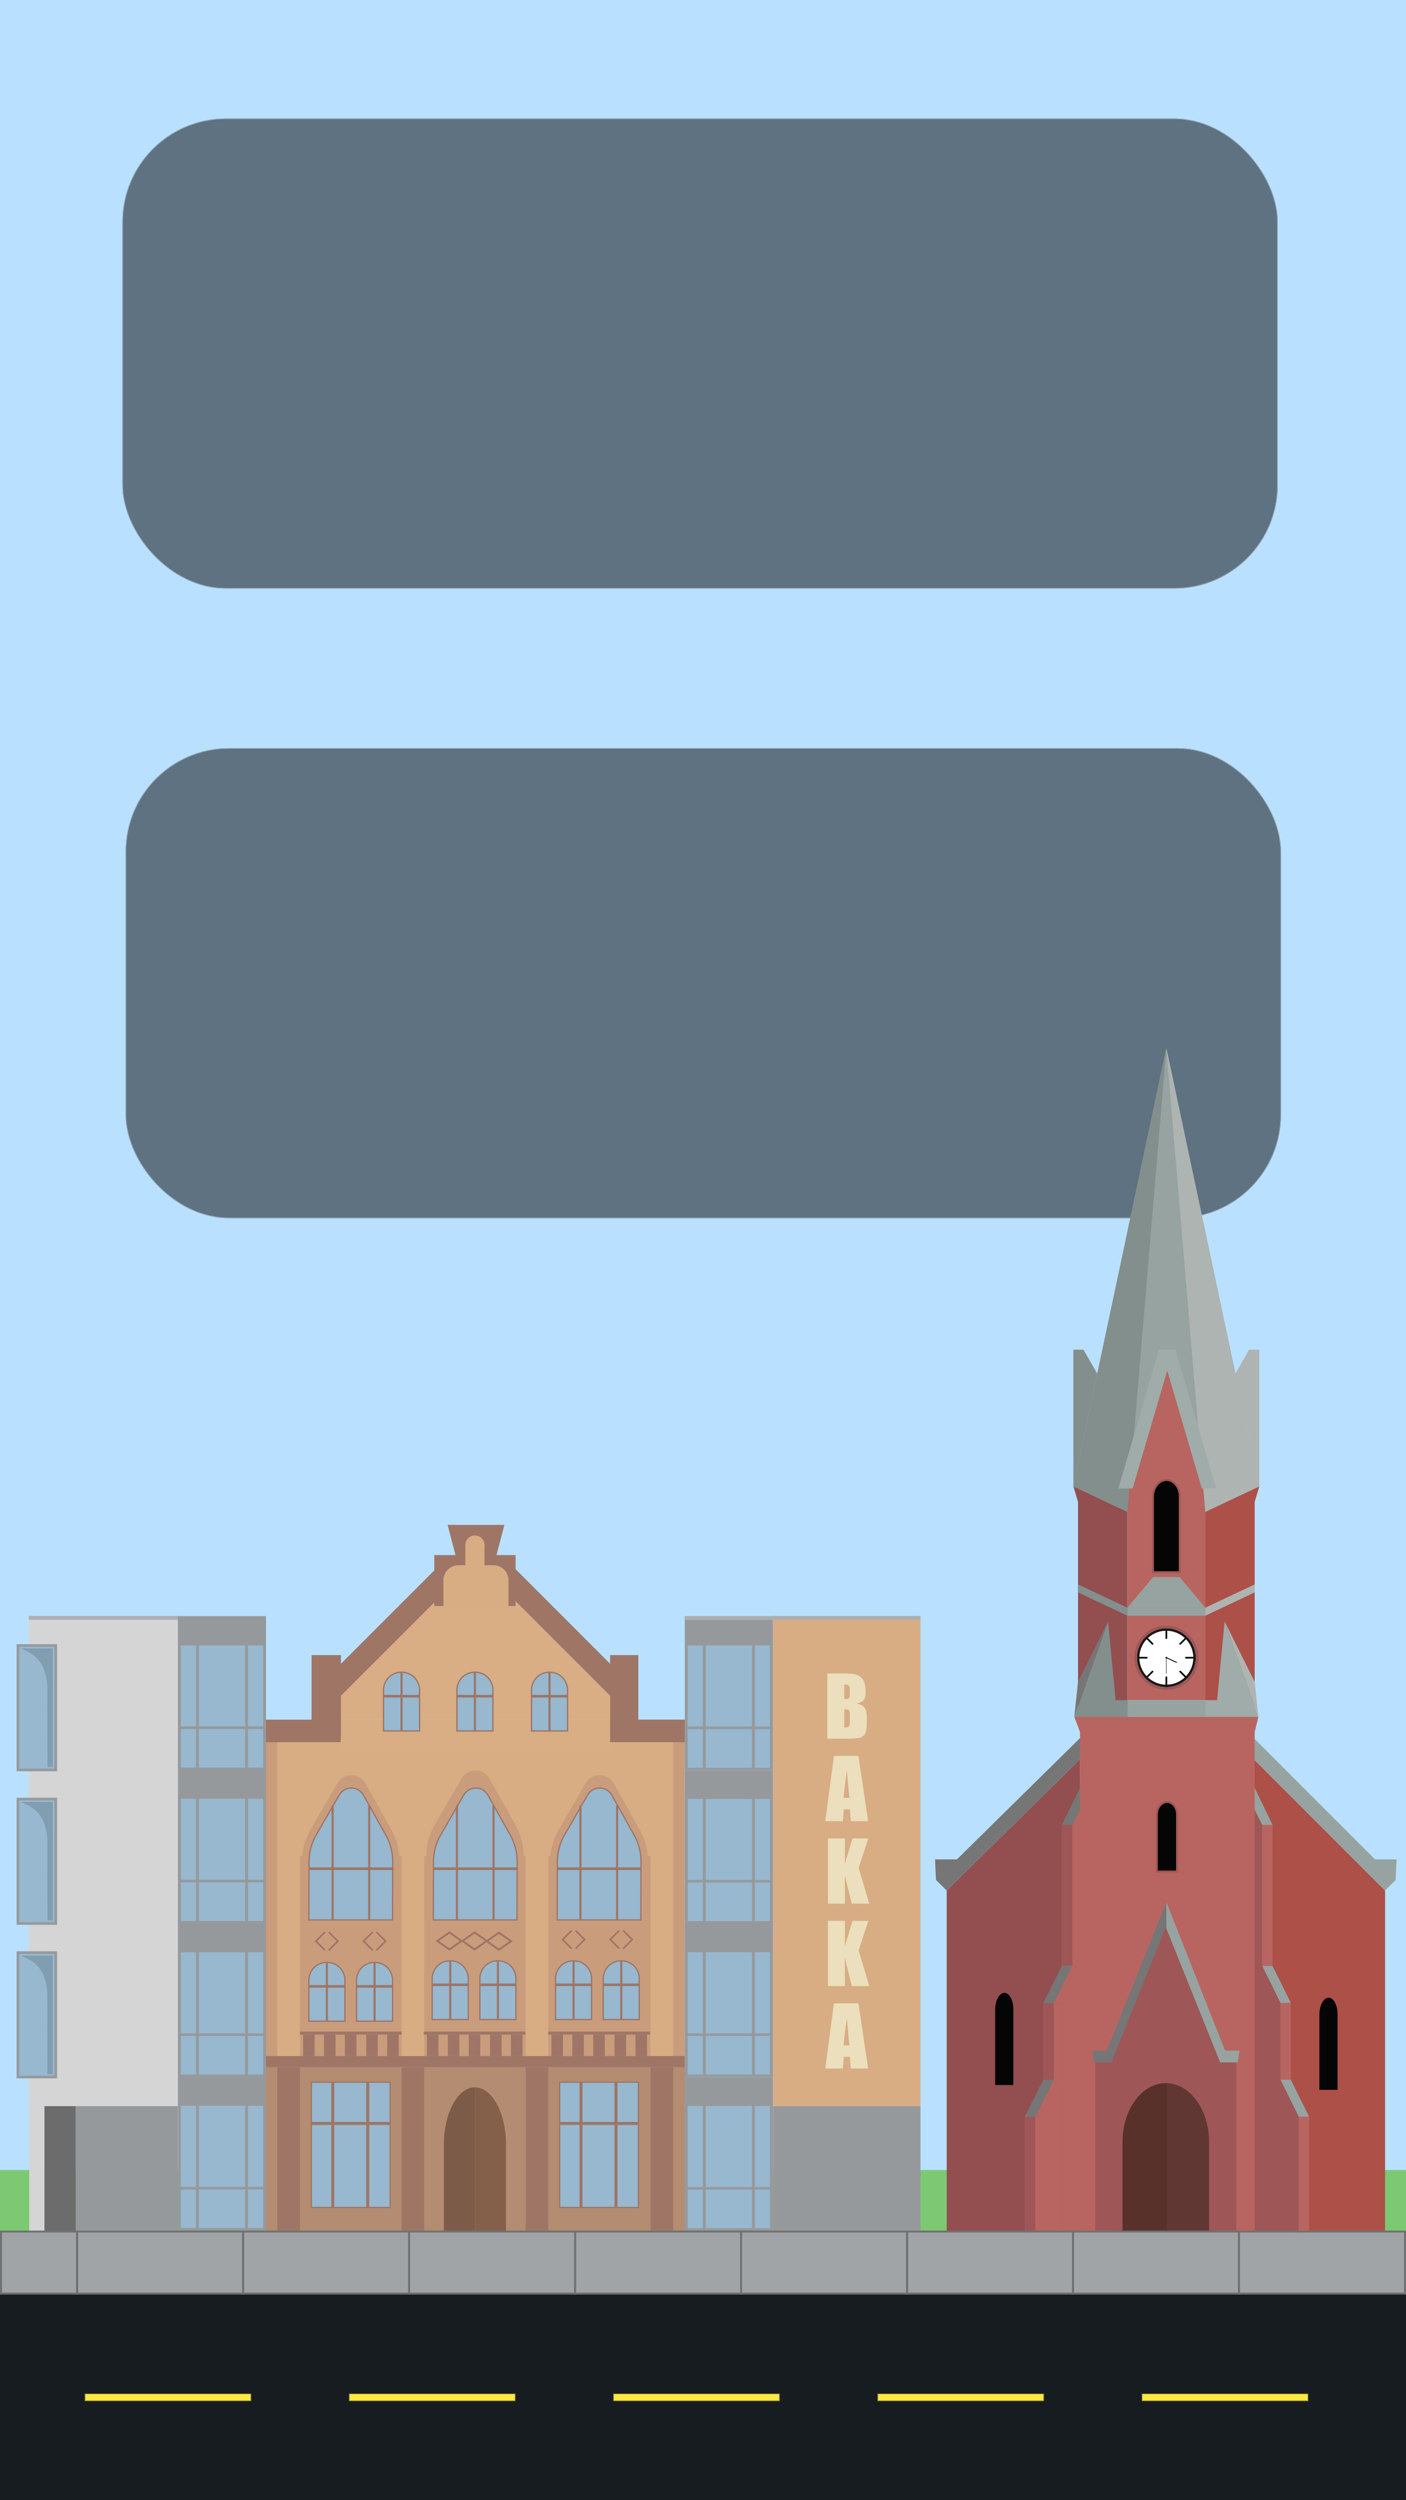<svg xmlns="http://www.w3.org/2000/svg" xmlns:xlink="http://www.w3.org/1999/xlink" width="2160" height="3840" viewBox="0 0 2160 3840">
  <rect x="0" y="0" width="2160" height="3840" fill="#333333" stroke="none"/>
  <defs>
    <clipPath id="clip-path">
      <rect id="Rectangle_214" data-name="Rectangle 214" width="709.046" height="1816.092" fill="none"/>
    </clipPath>
    <clipPath id="clip-path-2">
      <rect id="Rectangle_317" data-name="Rectangle 317" width="1391.216" height="1083.866" fill="none"/>
    </clipPath>
    <clipPath id="clip-path-5">
      <rect id="Rectangle_249" data-name="Rectangle 249" width="48.971" height="181.875" fill="none"/>
    </clipPath>
  </defs>
  <rect id="Rectangle_1" data-name="Rectangle 1" width="2160" height="3431" fill="#b9e1ff"/>
  <g id="Rectangle_6" data-name="Rectangle 6" transform="translate(193 1149)" stroke="#707070" stroke-width="1" opacity="0.495">
    <rect width="1775" height="722" rx="159" stroke="none"/>
    <rect x="0.5" y="0.5" width="1774" height="721" rx="158.5" fill="none"/>
  </g>
  <g id="Rectangle_7" data-name="Rectangle 7" transform="translate(188 182)" stroke="#707070" stroke-width="1" opacity="0.495">
    <rect width="1775" height="722" rx="159" stroke="none"/>
    <rect x="0.5" y="0.5" width="1774" height="721" rx="158.5" fill="none"/>
  </g>
  <path id="Path_15" data-name="Path 15" d="M0,0H2160V98.178H0Z" transform="translate(0 3332.822)" fill="#7dc973"/>
  <path id="Path_1" data-name="Path 1" d="M0,0H2160V316H0Z" transform="translate(0 3524)" fill="#171c21"/>
  <g id="Path_2" data-name="Path 2" transform="translate(0 3425.822)" fill="#a0a4a7">
    <path d="M 118.62 96.678 L 1.5 96.678 L 1.5 1.5 L 118.62 1.5 L 118.62 96.678 Z" stroke="none"/>
    <path d="M 3 3 L 3 95.178 L 117.12 95.178 L 117.12 3 L 3 3 M -7.62939453125e-06 0 L 120.12 0 L 120.12 98.178 L -7.62939453125e-06 98.178 L -7.62939453125e-06 0 Z" stroke="none" fill="#707070"/>
  </g>
  <g id="Path_6" data-name="Path 6" transform="translate(1754.12 3676.188)" fill="#ffe940">
    <path d="M 255.259 11.125 L 0.5 11.125 L 0.5 0.5 L 255.259 0.5 L 255.259 11.125 Z" stroke="none"/>
    <path d="M 1 1 L 1 10.625 L 254.759 10.625 L 254.759 1 L 1 1 M -1.52587890625e-05 0 L 255.759 0 L 255.759 11.625 L -1.52587890625e-05 11.625 L -1.52587890625e-05 0 Z" stroke="none" fill="#9b8f35"/>
  </g>
  <g id="Path_8" data-name="Path 8" transform="translate(1348.12 3676.188)" fill="#ffe940">
    <path d="M 255.259 11.125 L 0.5 11.125 L 0.5 0.5 L 255.259 0.5 L 255.259 11.125 Z" stroke="none"/>
    <path d="M 1 1 L 1 10.625 L 254.759 10.625 L 254.759 1 L 1 1 M -1.52587890625e-05 0 L 255.759 0 L 255.759 11.625 L -1.52587890625e-05 11.625 L -1.52587890625e-05 0 Z" stroke="none" fill="#9b8f35"/>
  </g>
  <g id="Path_10" data-name="Path 10" transform="translate(942.12 3676.188)" fill="#ffe940">
    <path d="M 255.259 11.125 L 0.5 11.125 L 0.5 0.5 L 255.259 0.5 L 255.259 11.125 Z" stroke="none"/>
    <path d="M 1 1 L 1 10.625 L 254.759 10.625 L 254.759 1 L 1 1 M -1.52587890625e-05 0 L 255.759 0 L 255.759 11.625 L -1.52587890625e-05 11.625 L -1.52587890625e-05 0 Z" stroke="none" fill="#9b8f35"/>
  </g>
  <g id="Path_12" data-name="Path 12" transform="translate(536.12 3676.188)" fill="#ffe940">
    <path d="M 255.259 11.125 L 0.5 11.125 L 0.5 0.5 L 255.259 0.5 L 255.259 11.125 Z" stroke="none"/>
    <path d="M 1 1 L 1 10.625 L 254.759 10.625 L 254.759 1 L 1 1 M -1.52587890625e-05 0 L 255.759 0 L 255.759 11.625 L -1.52587890625e-05 11.625 L -1.52587890625e-05 0 Z" stroke="none" fill="#9b8f35"/>
  </g>
  <g id="Path_14" data-name="Path 14" transform="translate(130.12 3676.188)" fill="#ffe940">
    <path d="M 255.259 11.125 L 0.5 11.125 L 0.5 0.5 L 255.259 0.5 L 255.259 11.125 Z" stroke="none"/>
    <path d="M 1 1 L 1 10.625 L 254.759 10.625 L 254.759 1 L 1 1 M -1.52587890625e-05 0 L 255.759 0 L 255.759 11.625 L -1.52587890625e-05 11.625 L -1.52587890625e-05 0 Z" stroke="none" fill="#9b8f35"/>
  </g>
  <g id="Path_16" data-name="Path 16" transform="translate(117 3425.822)" fill="#a0a4a7">
    <path d="M 256.5 96.678 L 1.5 96.678 L 1.5 1.5 L 256.5 1.5 L 256.5 96.678 Z" stroke="none"/>
    <path d="M 3 3 L 3 95.178 L 255 95.178 L 255 3 L 3 3 M 0 7.62939453125e-06 L 258 7.62939453125e-06 L 258 98.178 L 0 98.178 L 0 7.62939453125e-06 Z" stroke="none" fill="#707070"/>
  </g>
  <g id="Path_17" data-name="Path 17" transform="translate(372.12 3425.822)" fill="#a0a4a7">
    <path d="M 256.5 96.678 L 1.5 96.678 L 1.5 1.5 L 256.5 1.5 L 256.5 96.678 Z" stroke="none"/>
    <path d="M 3 3 L 3 95.178 L 255 95.178 L 255 3 L 3 3 M 0 7.62939453125e-06 L 258 7.62939453125e-06 L 258 98.178 L 0 98.178 L 0 7.62939453125e-06 Z" stroke="none" fill="#707070"/>
  </g>
  <g id="Path_18" data-name="Path 18" transform="translate(627 3425.822)" fill="#a0a4a7">
    <path d="M 256.5 96.678 L 1.5 96.678 L 1.5 1.5 L 256.5 1.5 L 256.5 96.678 Z" stroke="none"/>
    <path d="M 3 3 L 3 95.178 L 255 95.178 L 255 3 L 3 3 M 0 7.62939453125e-06 L 258 7.62939453125e-06 L 258 98.178 L 0 98.178 L 0 7.62939453125e-06 Z" stroke="none" fill="#707070"/>
  </g>
  <g id="Path_19" data-name="Path 19" transform="translate(882.12 3425.822)" fill="#a0a4a7">
    <path d="M 256.5 96.678 L 1.5 96.678 L 1.5 1.5 L 256.5 1.5 L 256.5 96.678 Z" stroke="none"/>
    <path d="M 3 3 L 3 95.178 L 255 95.178 L 255 3 L 3 3 M 0 7.62939453125e-06 L 258 7.62939453125e-06 L 258 98.178 L 0 98.178 L 0 7.62939453125e-06 Z" stroke="none" fill="#707070"/>
  </g>
  <g id="Path_20" data-name="Path 20" transform="translate(1137 3425.822)" fill="#a0a4a7">
    <path d="M 256.5 96.678 L 1.5 96.678 L 1.5 1.5 L 256.5 1.5 L 256.5 96.678 Z" stroke="none"/>
    <path d="M 3 3 L 3 95.178 L 255 95.178 L 255 3 L 3 3 M 0 7.62939453125e-06 L 258 7.62939453125e-06 L 258 98.178 L 0 98.178 L 0 7.62939453125e-06 Z" stroke="none" fill="#707070"/>
  </g>
  <g id="Path_21" data-name="Path 21" transform="translate(1392.12 3425.822)" fill="#a0a4a7">
    <path d="M 256.5 96.678 L 1.5 96.678 L 1.5 1.5 L 256.5 1.5 L 256.5 96.678 Z" stroke="none"/>
    <path d="M 3 3 L 3 95.178 L 255 95.178 L 255 3 L 3 3 M 0 7.62939453125e-06 L 258 7.62939453125e-06 L 258 98.178 L 0 98.178 L 0 7.62939453125e-06 Z" stroke="none" fill="#707070"/>
  </g>
  <g id="Path_22" data-name="Path 22" transform="translate(1647 3425.822)" fill="#a0a4a7">
    <path d="M 256.5 96.678 L 1.5 96.678 L 1.5 1.5 L 256.5 1.5 L 256.5 96.678 Z" stroke="none"/>
    <path d="M 3 3 L 3 95.178 L 255 95.178 L 255 3 L 3 3 M 0 7.62939453125e-06 L 258 7.62939453125e-06 L 258 98.178 L 0 98.178 L 0 7.62939453125e-06 Z" stroke="none" fill="#707070"/>
  </g>
  <g id="Path_23" data-name="Path 23" transform="translate(1902 3425.822)" fill="#a0a4a7">
    <path d="M 256.5 96.678 L 1.5 96.678 L 1.5 1.5 L 256.5 1.5 L 256.5 96.678 Z" stroke="none"/>
    <path d="M 3 3 L 3 95.178 L 255 95.178 L 255 3 L 3 3 M 0 7.62939453125e-06 L 258 7.62939453125e-06 L 258 98.178 L 0 98.178 L 0 7.62939453125e-06 Z" stroke="none" fill="#707070"/>
  </g>
  <g id="Group_24" data-name="Group 24" transform="translate(1436.477 1609.73)">
    <path id="Path_145" data-name="Path 145" d="M197.149,641.473v522.235H398.9V641.473L197.149,439.72Z" transform="translate(292.496 652.382)" fill="#ad5048"/>
    <path id="Path_146" data-name="Path 146" d="M7.214,641.472v522.235H212.037V439.72Z" transform="translate(10.704 652.381)" fill="#934e50"/>
    <path id="Path_147" data-name="Path 147" d="M188.907,441.165l222.218,222.22,16.208-16.208,1.443-31.617H395.722l-190.606-190.6Z" transform="translate(280.269 630.478)" fill="#96a3a1"/>
    <path id="Path_148" data-name="Path 148" d="M33.561,615.56H0l1.465,31.617,16.454,16.208,225.6-222.22-16.457-16.208Z" transform="translate(0 630.477)" fill="#767676"/>
    <path id="Path_149" data-name="Path 149" d="M228.415,0,85.564,673.054l83.087,39.157h119.53l83.087-39.157Z" transform="translate(126.946 0)" fill="#96a3a1"/>
    <path id="Path_150" data-name="Path 150" d="M167.146,625.1H243.07V294.981L250.231,271l-83.085,39.154Z" transform="translate(247.983 402.059)" fill="#ad5048"/>
    <path id="Path_151" data-name="Path 151" d="M92.724,625.1h75.925V310.151L85.564,271l7.16,23.984Z" transform="translate(126.946 402.059)" fill="#934e50"/>
    <path id="Path_152" data-name="Path 152" d="M86.138,413.572l8.827,23.364L91.873,1202.5H363.254V436.935l5.737-23.364Z" transform="translate(127.798 613.587)" fill="#b86561"/>
    <rect id="Rectangle_194" data-name="Rectangle 194" width="27.886" height="174.818" transform="translate(546.829 1641.272)" fill="#9e5756"/>
    <rect id="Rectangle_195" data-name="Rectangle 195" width="119.532" height="130.44" transform="translate(295.597 871.036)" fill="#b86561"/>
    <g id="Group_23" data-name="Group 23" transform="translate(0.001)">
      <g id="Group_22" data-name="Group 22" clip-path="url(#clip-path)">
        <path id="Path_153" data-name="Path 153" d="M215.306,403.981a45.214,45.214,0,1,1-45.214-45.215,45.216,45.216,0,0,1,45.214,45.215" transform="translate(185.271 532.276)" fill="#fff"/>
        <rect id="Rectangle_196" data-name="Rectangle 196" width="119.532" height="194.409" transform="translate(295.597 672.043)" fill="#b86561"/>
        <path id="Path_154" data-name="Path 154" d="M179.308,186.773,119.542,395.954H239.074Z" transform="translate(177.356 277.102)" fill="#b86561"/>
        <path id="Path_155" data-name="Path 155" d="M143.858,402.145h0a1.3,1.3,0,0,0,1.3-1.3V389.857a1.3,1.3,0,1,0-2.6,0v10.987a1.3,1.3,0,0,0,1.3,1.3" transform="translate(211.502 576.472)" fill="#040504"/>
        <path id="Path_156" data-name="Path 156" d="M161.11,395h0a1.3,1.3,0,0,0,0-1.84l-7.769-7.769a1.3,1.3,0,0,0-1.84,1.84L159.27,395a1.3,1.3,0,0,0,1.84,0" transform="translate(224.205 571.211)" fill="#040504"/>
        <path id="Path_157" data-name="Path 157" d="M168.255,377.749h0a1.3,1.3,0,0,0-1.3-1.3H155.966a1.3,1.3,0,0,0,0,2.6h10.988a1.3,1.3,0,0,0,1.3-1.3" transform="translate(229.465 558.508)" fill="#040504"/>
        <path id="Path_158" data-name="Path 158" d="M161.11,365.139h0a1.3,1.3,0,0,0-1.84,0l-7.769,7.769a1.3,1.3,0,0,0,1.84,1.84l7.769-7.769a1.3,1.3,0,0,0,0-1.84" transform="translate(224.205 541.165)" fill="#040504"/>
        <path id="Path_159" data-name="Path 159" d="M143.858,359.916h0a1.3,1.3,0,0,0-1.3,1.3v10.988a1.3,1.3,0,0,0,2.6,0V361.217a1.3,1.3,0,0,0-1.3-1.3" transform="translate(211.502 533.982)" fill="#040504"/>
        <path id="Path_160" data-name="Path 160" d="M131.249,365.139h0a1.3,1.3,0,0,0,0,1.84l7.769,7.769a1.3,1.3,0,0,0,1.84-1.84l-7.769-7.769a1.3,1.3,0,0,0-1.84,0" transform="translate(194.158 541.165)" fill="#040504"/>
        <path id="Path_161" data-name="Path 161" d="M126.026,377.749h0a1.3,1.3,0,0,0,1.3,1.3h10.988a1.3,1.3,0,1,0,0-2.6H127.327a1.3,1.3,0,0,0-1.3,1.3" transform="translate(186.976 558.509)" fill="#040504"/>
        <path id="Path_162" data-name="Path 162" d="M131.249,395h0a1.3,1.3,0,0,0,1.84,0l7.769-7.769a1.3,1.3,0,0,0-1.84-1.84l-7.769,7.769a1.3,1.3,0,0,0,0,1.84" transform="translate(194.158 571.211)" fill="#040504"/>
        <path id="Path_163" data-name="Path 163" d="M170.09,449.2a45.214,45.214,0,1,1,45.217-45.214A45.267,45.267,0,0,1,170.09,449.2m0-86.614a41.4,41.4,0,1,0,41.4,41.4,41.444,41.444,0,0,0-41.4-41.4" transform="translate(185.27 532.276)" fill="#1a1818"/>
        <path id="Path_164" data-name="Path 164" d="M119.017,374.118H238.549l-39.239-46.985H158.259Z" transform="translate(176.578 485.344)" fill="#96a3a1"/>
        <path id="Path_165" data-name="Path 165" d="M134.817,293.028V408.691h41.052V291.7c0-13.536-9.5-24.648-19.988-24.655-11-.007-21.064,10.891-21.064,25.981" transform="translate(200.018 396.199)" fill="#040504"/>
        <path id="Path_166" data-name="Path 166" d="M134.817,293.028V408.691h41.052V291.7c0-13.536-9.5-24.648-19.988-24.655C144.878,267.04,134.817,277.938,134.817,293.028Z" transform="translate(200.018 396.199)" fill="none" stroke="#9e5756" stroke-miterlimit="10" stroke-width="3"/>
        <rect id="Rectangle_197" data-name="Rectangle 197" width="74.708" height="231.646" transform="translate(281.957 1584.441)" fill="#58312b"/>
        <rect id="Rectangle_198" data-name="Rectangle 198" width="74.708" height="231.646" transform="translate(356.244 1584.441)" fill="#613733"/>
        <rect id="Rectangle_199" data-name="Rectangle 199" width="27.462" height="623.11" transform="translate(491.053 1192.979)" fill="#9e5756"/>
        <rect id="Rectangle_200" data-name="Rectangle 200" width="28.1" height="349.635" transform="translate(518.515 1466.456)" fill="#9e5756"/>
        <rect id="Rectangle_201" data-name="Rectangle 201" width="28.1" height="174.818" transform="translate(546.615 1641.274)" fill="#9e5756"/>
        <rect id="Rectangle_202" data-name="Rectangle 202" width="15.982" height="174.818" transform="translate(558.735 1641.274)" fill="#b86561"/>
        <rect id="Rectangle_203" data-name="Rectangle 203" width="15.98" height="150.282" transform="translate(530.635 1466.456)" fill="#b86561"/>
        <path id="Path_167" data-name="Path 167" d="M229.633,637.955h-15.98l15.98,32.292v.025l12.12,24.513h15.98Z" transform="translate(316.982 946.489)" fill="#96a3a1"/>
        <path id="Path_168" data-name="Path 168" d="M223.2,637.955h-15.98l15.98,32.292v.025l12.12,24.513H251.3Z" transform="translate(307.436 946.489)" fill="#9e5756"/>
        <rect id="Rectangle_204" data-name="Rectangle 204" width="15.98" height="216.647" transform="translate(502.523 1192.979)" fill="#b86561"/>
        <path id="Path_169" data-name="Path 169" d="M218.319,567.567h-15.98l15.98,32.292v.025l12.12,24.513h15.98Z" transform="translate(300.196 842.059)" fill="#96a3a1"/>
        <path id="Path_170" data-name="Path 170" d="M202.339,599.859l12.12,24.536h15.98l-28.1-56.828Z" transform="translate(300.197 842.059)" fill="#9e5756"/>
        <path id="Path_171" data-name="Path 171" d="M209.186,494.18H197.716V471.006Z" transform="translate(293.338 698.797)" fill="#9e5756"/>
        <path id="Path_172" data-name="Path 172" d="M197.716,491.109V457.456l27.449,56.828h-15.98Z" transform="translate(293.337 678.695)" fill="#96a3a1"/>
        <rect id="Rectangle_205" data-name="Rectangle 205" width="28.313" height="174.818" transform="translate(137.802 1641.267)" fill="#9e5756"/>
        <rect id="Rectangle_206" data-name="Rectangle 206" width="27.881" height="623.11" transform="translate(194.861 1192.974)" fill="#b86561"/>
        <rect id="Rectangle_207" data-name="Rectangle 207" width="28.527" height="349.635" transform="translate(166.331 1466.451)" fill="#b86561"/>
        <rect id="Rectangle_208" data-name="Rectangle 208" width="28.527" height="174.818" transform="translate(137.804 1641.269)" fill="#b86561"/>
        <rect id="Rectangle_209" data-name="Rectangle 209" width="16.226" height="174.818" transform="translate(137.802 1641.269)" fill="#9e5756"/>
        <rect id="Rectangle_210" data-name="Rectangle 210" width="16.223" height="150.282" transform="translate(166.331 1466.451)" fill="#9e5756"/>
        <path id="Path_173" data-name="Path 173" d="M84.012,637.953h16.223L84.012,670.245v.025l-12.3,24.513H55.485Z" transform="translate(82.32 946.486)" fill="#767676"/>
        <path id="Path_174" data-name="Path 174" d="M90.544,637.953h16.223L90.544,670.245v.025l-12.3,24.513H62.017Z" transform="translate(92.011 946.486)" fill="#b86561"/>
        <rect id="Rectangle_211" data-name="Rectangle 211" width="16.223" height="216.647" transform="translate(194.873 1192.974)" fill="#9e5756"/>
        <path id="Path_175" data-name="Path 175" d="M95.5,567.565h16.223L95.5,599.857v.025L83.195,624.4H66.971Z" transform="translate(99.361 842.056)" fill="#767676"/>
        <path id="Path_176" data-name="Path 176" d="M102.03,599.857l-12.3,24.536H73.5l28.527-56.828Z" transform="translate(109.052 842.056)" fill="#b86561"/>
        <path id="Path_177" data-name="Path 177" d="M82.623,494.178h17.534V471Z" transform="translate(122.582 698.794)" fill="#b86561"/>
        <path id="Path_178" data-name="Path 178" d="M106.329,491.107V457.454L78.463,514.281H94.684Z" transform="translate(116.41 678.692)" fill="#767676"/>
        <path id="Path_179" data-name="Path 179" d="M37.193,610.171V725.834H65.087V608.845c0-13.536-6.455-24.648-13.583-24.655-7.476-.007-14.311,10.891-14.311,25.981" transform="translate(55.181 866.721)" fill="#040504"/>
        <path id="Path_180" data-name="Path 180" d="M237.74,613.161V728.824h27.894V611.835c0-13.536-6.455-24.648-13.583-24.655-7.476-.008-14.311,10.891-14.311,25.981" transform="translate(352.718 871.157)" fill="#040504"/>
        <path id="Path_181" data-name="Path 181" d="M137.2,485.791v87.245h30.966V484.79c0-10.21-7.165-18.592-15.078-18.6-8.3-.005-15.888,8.213-15.888,19.6" transform="translate(203.557 691.658)" fill="#040504"/>
        <path id="Path_182" data-name="Path 182" d="M137.2,485.791v87.245h30.966V484.79c0-10.21-7.165-18.592-15.078-18.6C144.792,466.188,137.2,474.406,137.2,485.791Z" transform="translate(203.557 691.658)" fill="none" stroke="#9e5756" stroke-miterlimit="10" stroke-width="3"/>
        <path id="Path_183" data-name="Path 183" d="M122.3,223.323,85.564,397.1V186.484h15.483Z" transform="translate(126.946 276.673)" fill="#838f8c"/>
        <path id="Path_184" data-name="Path 184" d="M222.541,396.383,185.81,223.323l20.84-36.84h15.89Z" transform="translate(275.673 276.673)" fill="#aeb4b2"/>
        <path id="Path_185" data-name="Path 185" d="M168.649,712.211,85.564,673.054,228.415,0Z" transform="translate(126.946 0)" fill="#838f8c"/>
        <path id="Path_186" data-name="Path 186" d="M202.848,712.211l83.085-39.157L143.082,0Z" transform="translate(212.28 0)" fill="#aeb4b2"/>
        <path id="Path_187" data-name="Path 187" d="M201.125,186.483l62.27,213.071H241.546L188.416,218.56l-53.13,180.995H113.438l62.27-213.071Z" transform="translate(168.299 276.672)" fill="#9faca9"/>
        <path id="Path_188" data-name="Path 188" d="M172.573,455.833a49.37,49.37,0,1,1,49.372-49.37,49.428,49.428,0,0,1-49.372,49.37m0-94.574a45.2,45.2,0,1,0,45.207,45.2,45.253,45.253,0,0,0-45.207-45.2" transform="translate(182.788 529.795)" fill="#9e5756"/>
        <path id="Path_189" data-name="Path 189" d="M145.161,377.749a1.3,1.3,0,1,1-1.3-1.3,1.3,1.3,0,0,1,1.3,1.3" transform="translate(211.503 558.508)" fill="#040504"/>
        <path id="Path_190" data-name="Path 190" d="M142.936,377.145v24.342a.361.361,0,0,0,.723,0V377.145a.361.361,0,1,0-.723,0" transform="translate(212.064 559.005)" fill="#040504"/>
        <path id="Path_191" data-name="Path 191" d="M159.3,383.908l-15.483-7.138a.678.678,0,0,0-.566,1.232l15.483,7.138a.678.678,0,0,0,.566-1.232" transform="translate(211.951 558.895)" fill="#040504"/>
        <path id="Path_192" data-name="Path 192" d="M112.418,774.362H100.072L97.1,756.2h22.6l91.5-228.042.087,246.207Z" transform="translate(144.066 783.586)" fill="#767676"/>
        <path id="Path_193" data-name="Path 193" d="M240.477,774.362H252.64L255.56,756.2H233.3L143.166,528.155l-.084,246.207Z" transform="translate(212.28 783.586)" fill="#96a3a1"/>
        <path id="Path_194" data-name="Path 194" d="M296.673,751.468H291.1L207.54,543.586,123.984,751.468H99.058v258.141h41.993V873.4h0c0-49.846,29.766-90.258,66.487-90.258s66.487,40.411,66.487,90.258v136.212H316.02V751.468Z" transform="translate(146.965 806.48)" fill="#9e5756"/>
        <path id="Path_195" data-name="Path 195" d="M164.372,379.714h0L88.447,343.933V331.644l75.925,35.782Z" transform="translate(131.223 492.036)" fill="#838f8c"/>
        <rect id="Rectangle_212" data-name="Rectangle 212" width="119.532" height="25.681" transform="translate(295.597 1001.479)" fill="#96a3a1"/>
        <path id="Path_196" data-name="Path 196" d="M167.146,379.714h0l75.925-35.782V331.644l-75.925,35.782Z" transform="translate(247.983 492.036)" fill="#aeb4b2"/>
        <rect id="Rectangle_213" data-name="Rectangle 213" width="119.532" height="12.289" transform="translate(295.597 859.462)" fill="#96a3a1"/>
        <path id="Path_197" data-name="Path 197" d="M149.592,475.455l-11.5-120.9L86.138,501.135H167.8V475.455Z" transform="translate(127.797 526.023)" fill="#838f8c"/>
        <path id="Path_198" data-name="Path 198" d="M86.138,501.135l5.735-53.922L138.1,354.552Z" transform="translate(127.797 526.023)" fill="#767676"/>
        <path id="Path_199" data-name="Path 199" d="M185.351,475.455l11.5-120.9,51.958,146.584H167.146V475.455Z" transform="translate(247.983 526.023)" fill="#9faca9"/>
        <path id="Path_200" data-name="Path 200" d="M231.063,501.135l-5.735-53.922-46.223-92.662Z" transform="translate(265.726 526.023)" fill="#aeb4b2"/>
      </g>
    </g>
  </g>
  <g id="Group_39" data-name="Group 39" transform="translate(22.902 2341.956)">
    <g id="Group_38" data-name="Group 38" clip-path="url(#clip-path-2)">
      <rect id="Rectangle_215" data-name="Rectangle 215" width="644.848" height="496.549" transform="translate(384.299 333.822)" fill="#c99d7c"/>
      <rect id="Rectangle_216" data-name="Rectangle 216" width="644.848" height="250.734" transform="translate(385.234 833.132)" fill="#b48c71"/>
      <rect id="Rectangle_217" data-name="Rectangle 217" width="229.101" height="752.524" transform="translate(21.297 140.193)" fill="#d6d5d5"/>
      <rect id="Rectangle_218" data-name="Rectangle 218" width="60.506" height="250.734" transform="translate(646.218 833.132)" fill="#7c5b48"/>
      <rect id="Rectangle_219" data-name="Rectangle 219" width="502" height="52.644" transform="translate(455.723 298.551)" fill="#d9ae84"/>
      <path id="Path_201" data-name="Path 201" d="M448.892,20.151l-251,252.143h502Z" transform="translate(257.832 26.255)" fill="#d9ae84"/>
      <rect id="Rectangle_220" data-name="Rectangle 220" width="124.874" height="78.201" transform="translate(644.288 46.408)" fill="#9f7666"/>
      <rect id="Rectangle_221" data-name="Rectangle 221" width="45.18" height="124.874" transform="translate(455.725 199.999)" fill="#9f7666"/>
      <rect id="Rectangle_222" data-name="Rectangle 222" width="43.313" height="124.874" transform="translate(914.41 199.999)" fill="#9f7666"/>
      <rect id="Rectangle_223" data-name="Rectangle 223" width="269.267" height="34.743" transform="translate(458.811 255.395) rotate(-45)" fill="#9f7666"/>
      <rect id="Rectangle_224" data-name="Rectangle 224" width="34.742" height="269.766" transform="translate(741.361 89.385) rotate(-45)" fill="#9f7666"/>
      <rect id="Rectangle_225" data-name="Rectangle 225" width="115.672" height="34.744" transform="translate(384.912 299.177)" fill="#9f7666"/>
      <rect id="Rectangle_226" data-name="Rectangle 226" width="115.672" height="34.744" transform="translate(914.41 299.081)" fill="#9f7666"/>
      <rect id="Rectangle_227" data-name="Rectangle 227" width="644.848" height="17.371" transform="translate(384.301 815.761)" fill="#9f7666"/>
      <rect id="Rectangle_228" data-name="Rectangle 228" width="34.744" height="250.734" transform="translate(784.599 833.132)" fill="#9f7666"/>
      <rect id="Rectangle_229" data-name="Rectangle 229" width="34.744" height="250.734" transform="translate(594.104 833.132)" fill="#9f7666"/>
      <rect id="Rectangle_230" data-name="Rectangle 230" width="226.699" height="752.724" transform="translate(1164.518 139.995)" fill="#d8ad84"/>
      <rect id="Rectangle_231" data-name="Rectangle 231" width="34.744" height="250.734" transform="translate(403.109 833.132)" fill="#9f7666"/>
      <rect id="Rectangle_232" data-name="Rectangle 232" width="34.744" height="250.734" transform="translate(976.531 833.132)" fill="#9f7666"/>
      <g id="Group_26" data-name="Group 26">
        <g id="Group_25" data-name="Group 25" clip-path="url(#clip-path-2)">
          <path id="Path_202" data-name="Path 202" d="M175.044,152.5V617.068H209.79V309.891h3.549A96.388,96.388,0,0,1,225.9,269.572l41.217-71.392a25.007,25.007,0,0,1,43.317,0l40.16,71.841a96.523,96.523,0,0,1,11.966,39.87h3.48V617.068h34.744V309.891h2.962a96.531,96.531,0,0,1,12.9-47.3l41.219-71.394a25.009,25.009,0,0,1,43.317,0l40.16,71.841A96.569,96.569,0,0,1,553.6,309.891h2.938V617.068h34.741V309.891h3.546a96.523,96.523,0,0,1,12.565-40.319l41.222-71.392a25.007,25.007,0,0,1,43.317,0l40.155,71.841a96.528,96.528,0,0,1,11.97,39.87h4.415V617.068h34.741V152.5Z" transform="translate(228.063 198.693)" fill="#d8ad84"/>
          <rect id="Rectangle_233" data-name="Rectangle 233" width="130.919" height="189.343" transform="translate(252.622 656.496)" fill="#97b8cf"/>
          <rect id="Rectangle_234" data-name="Rectangle 234" width="156.882" height="191.149" transform="translate(93.516 892.717)" fill="#96999c"/>
          <rect id="Rectangle_235" data-name="Rectangle 235" width="58.247" height="191.149" transform="translate(4.606 656.899)" fill="#97b8cf"/>
          <rect id="Rectangle_236" data-name="Rectangle 236" width="58.247" height="191.149" transform="translate(4.606 656.899)" fill="none" stroke="#97999c" stroke-miterlimit="10" stroke-width="4"/>
          <rect id="Rectangle_237" data-name="Rectangle 237" width="58.247" height="191.149" transform="translate(4.606 421.083)" fill="#97b8cf"/>
          <rect id="Rectangle_238" data-name="Rectangle 238" width="58.247" height="191.149" transform="translate(4.606 421.083)" fill="none" stroke="#97999c" stroke-miterlimit="10" stroke-width="4"/>
          <rect id="Rectangle_239" data-name="Rectangle 239" width="58.247" height="191.149" transform="translate(4.606 185.265)" fill="#97b8cf"/>
          <rect id="Rectangle_240" data-name="Rectangle 240" width="58.247" height="191.149" transform="translate(4.606 185.265)" fill="none" stroke="#97999c" stroke-miterlimit="10" stroke-width="4"/>
          <rect id="Rectangle_241" data-name="Rectangle 241" width="226.699" height="191.149" transform="translate(1164.518 892.717)" fill="#96999c"/>
          <rect id="Rectangle_242" data-name="Rectangle 242" width="23.379" height="191.149" transform="translate(22.041 892.717)" fill="#d6d5d5"/>
          <rect id="Rectangle_243" data-name="Rectangle 243" width="48.098" height="191.149" transform="translate(45.418 892.717)" fill="#6c6c6c"/>
          <rect id="Rectangle_244" data-name="Rectangle 244" width="60.506" height="250.734" transform="translate(706.724 833.132)" fill="#84604b"/>
          <rect id="Rectangle_245" data-name="Rectangle 245" width="364.471" height="6.068" transform="translate(21.297 139.822)" fill="#adafb1"/>
        </g>
      </g>
      <path id="Path_203" data-name="Path 203" d="M591.534,225.775,606.422,325.9h-26.61l-1.4-18H569.1l-1.564,18H540.619L553.9,225.775Zm0,379.977,14.888,100.127h-26.61l-1.4-18H569.1l-1.564,18H540.619L553.9,605.751Zm-47.8-506.635h25.976q12.3,0,18.646,1.916a18.484,18.484,0,0,1,10.234,7.756q3.9,5.841,3.9,18.819,0,8.777-2.752,12.238t-10.854,5.315q9.03,2.042,12.245,6.775t3.217,14.513v9.281q0,10.149-2.319,15.038a12.518,12.518,0,0,1-7.392,6.683q-5.071,1.793-20.779,1.794H543.737Zm63.014,253.318-14.937,45.208,16.357,54.919h-26.9L570.725,409.64v42.921H544.688V352.434h26.036v38.9l11.6-38.9Zm0,126.659L591.814,524.3l16.357,54.919h-26.9L570.725,536.3V579.22H544.688V479.093h26.036v38.9l11.6-38.9ZM577.732,290.157q-1.976-17.013-3.966-42.055-3.979,28.761-5,42.055Zm0,379.977q-1.976-17.013-3.966-42.055-3.979,28.761-5,42.055Zm-7.959-553.886v22.264q1.672-.062,2.6-.062,3.834,0,4.887-1.886t1.052-10.791q0-4.7-.866-6.586a4.154,4.154,0,0,0-2.259-2.381A20.081,20.081,0,0,0,569.773,116.247Zm0,37.85v28.015q5.506-.187,7.021-1.732t1.515-7.606v-9.338q0-6.432-1.361-7.793T569.773,154.1Z" transform="translate(704.366 129.137)" fill="#ebdfbd"/>
      <g id="Group_37" data-name="Group 37">
        <g id="Group_36" data-name="Group 36" clip-path="url(#clip-path-2)">
          <rect id="Rectangle_247" data-name="Rectangle 247" width="121.01" height="192.487" transform="translate(455.474 855.917)" fill="#97b8cf"/>
          <rect id="Rectangle_248" data-name="Rectangle 248" width="121.01" height="192.487" transform="translate(455.474 855.917)" fill="none" stroke="#9e7566" stroke-miterlimit="10" stroke-width="2"/>
          <path id="Path_204" data-name="Path 204" d="M362.949,186.249a21.443,21.443,0,0,0-37.141,0l-35.34,61.211a82.732,82.732,0,0,0-11.086,41.371l-.251,89.269H407.646l.251-89.884a82.764,82.764,0,0,0-10.517-40.372Z" transform="translate(363.677 228.692)" fill="#97b8cf"/>
          <path id="Path_205" data-name="Path 205" d="M362.949,186.249a21.443,21.443,0,0,0-37.141,0l-35.34,61.211a82.732,82.732,0,0,0-11.086,41.371l-.251,89.269H407.646l.251-89.884a82.764,82.764,0,0,0-10.517-40.372Z" transform="translate(363.677 228.692)" fill="none" stroke="#9e7566" stroke-miterlimit="10" stroke-width="2"/>
          <path id="Path_206" data-name="Path 206" d="M445.575,186.249a21.443,21.443,0,0,0-37.141,0l-35.34,61.211a82.732,82.732,0,0,0-11.086,41.371l-.251,89.269H490.272l.251-89.884a82.764,82.764,0,0,0-10.517-40.372Z" transform="translate(471.329 228.692)" fill="#97b8cf"/>
          <path id="Path_207" data-name="Path 207" d="M445.575,186.249a21.443,21.443,0,0,0-37.141,0l-35.34,61.211a82.732,82.732,0,0,0-11.086,41.371l-.251,89.269H490.272l.251-89.884a82.764,82.764,0,0,0-10.517-40.372Z" transform="translate(471.329 228.692)" fill="none" stroke="#9e7566" stroke-miterlimit="10" stroke-width="2"/>
          <g id="Group_29" data-name="Group 29" transform="translate(9.275 189.869)" opacity="0.15">
            <g id="Group_28" data-name="Group 28">
              <g id="Group_27" data-name="Group 27" clip-path="url(#clip-path-5)">
                <path id="Path_208" data-name="Path 208" d="M44.615,143.809l.244,120.515H53V82.449H4.027l9.833,4.6a50.155,50.155,0,0,1,26.32,29.581,86.524,86.524,0,0,1,4.435,27.176" transform="translate(-4.029 -82.447)" fill="#040504"/>
              </g>
            </g>
          </g>
          <path id="Path_209" data-name="Path 209" d="M251.486,316.4l-.025-.168c-4.972-32.584-50.357-32.584-55.329,0l-.025.168v65.648h55.38Z" transform="translate(255.504 380.17)" fill="#97b8cf"/>
          <path id="Path_210" data-name="Path 210" d="M251.486,316.4l-.025-.168c-4.972-32.584-50.357-32.584-55.329,0l-.025.168v65.648h55.38Z" transform="translate(255.504 380.17)" fill="none" stroke="#9e7566" stroke-miterlimit="10" stroke-width="2"/>
          <rect id="Rectangle_250" data-name="Rectangle 250" width="3.236" height="90.252" transform="translate(477.684 671.96)" fill="#9e7566"/>
          <rect id="Rectangle_251" data-name="Rectangle 251" width="55.38" height="3.982" transform="translate(451.61 706.835)" fill="#9e7566"/>
          <path id="Path_211" data-name="Path 211" d="M283.282,316.4l-.025-.168c-4.972-32.584-50.357-32.584-55.329,0l-.025.168v65.648h55.38Z" transform="translate(296.931 380.17)" fill="#97b8cf"/>
          <path id="Path_212" data-name="Path 212" d="M283.282,316.4l-.025-.168c-4.972-32.584-50.357-32.584-55.329,0l-.025.168v65.648h55.38Z" transform="translate(296.931 380.17)" fill="none" stroke="#9e7566" stroke-miterlimit="10" stroke-width="2"/>
          <rect id="Rectangle_252" data-name="Rectangle 252" width="3.236" height="90.252" transform="translate(550.904 671.96)" fill="#9e7566"/>
          <rect id="Rectangle_253" data-name="Rectangle 253" width="55.38" height="3.982" transform="translate(524.833 706.835)" fill="#9e7566"/>
          <path id="Path_213" data-name="Path 213" d="M242.639,300.905l13.03-13.03,1.828-1.828,0,0-1.829-1.828,0,0-13.03-13.03-1.829,1.829,13.03,13.03-13.03,13.03Z" transform="translate(313.75 353.329)" fill="#9e7566"/>
          <path id="Path_214" data-name="Path 214" d="M246.654,271.188l-13.03,13.03-1.828,1.828,0,0,1.828,1.829,0,0,13.03,13.03,1.828-1.829-13.03-13.03,13.03-13.03Z" transform="translate(302.001 353.328)" fill="#9e7566"/>
          <path id="Path_215" data-name="Path 215" d="M210.844,300.905l13.03-13.03,1.828-1.828,0,0-1.829-1.828,0,0-13.03-13.03-1.828,1.829,13.03,13.03-13.03,13.03Z" transform="translate(272.324 353.329)" fill="#9e7566"/>
          <path id="Path_216" data-name="Path 216" d="M214.859,271.188l-13.03,13.03L200,286.047l0,0,1.828,1.829,0,0,13.03,13.03,1.829-1.829-13.03-13.03,13.03-13.03Z" transform="translate(260.575 353.328)" fill="#9e7566"/>
          <path id="Path_217" data-name="Path 217" d="M339.977,285.921l-2.614-1.829h0l-18.623-13.03-.042.03-.044-.03-18.623,13.03-2.614,1.829,2.611,1.828h0l18.626,13.03.041-.03.042.03,18.623-13.03h0l2.614-1.828h0ZM318.7,297.152l-16.053-11.231L318.7,274.69l16.051,11.231Z" transform="translate(387.499 353.165)" fill="#9e7566"/>
          <path id="Path_218" data-name="Path 218" d="M323.188,285.921l-2.614-1.829h0l-18.623-13.03-.041.03-.044-.03-18.623,13.03-2.614,1.829,2.612,1.828h0l18.626,13.03.042-.03.041.03,18.623-13.03h0l2.614-1.828h0Zm-21.281,11.231-16.053-11.231,16.053-11.231,16.051,11.231Z" transform="translate(365.624 353.165)" fill="#9e7566"/>
          <path id="Path_219" data-name="Path 219" d="M356.189,286.047l-2.614-1.828h0l-18.623-13.03-.041.03-.044-.03-18.623,13.03-2.614,1.828,2.611,1.828h0l18.626,13.03.042-.03.041.03,18.623-13.03h0l2.614-1.828h0Zm-21.281,11.231-16.053-11.231,16.053-11.231,16.051,11.231Z" transform="translate(408.621 353.329)" fill="#9e7566"/>
          <rect id="Rectangle_254" data-name="Rectangle 254" width="156.256" height="4.61" transform="translate(437.85 778.282)" fill="#9e7566"/>
          <rect id="Rectangle_255" data-name="Rectangle 255" width="17.73" height="32.869" transform="translate(442.746 782.892)" fill="#9e7566"/>
          <rect id="Rectangle_256" data-name="Rectangle 256" width="17.73" height="32.869" transform="translate(474.869 782.892)" fill="#9e7566"/>
          <rect id="Rectangle_257" data-name="Rectangle 257" width="17.73" height="32.869" transform="translate(506.992 782.892)" fill="#9e7566"/>
          <rect id="Rectangle_258" data-name="Rectangle 258" width="17.73" height="32.869" transform="translate(539.73 782.892)" fill="#9e7566"/>
          <rect id="Rectangle_259" data-name="Rectangle 259" width="17.73" height="32.869" transform="translate(571.853 782.892)" fill="#9e7566"/>
          <rect id="Rectangle_260" data-name="Rectangle 260" width="156.256" height="4.61" transform="translate(628.067 778.282)" fill="#9e7566"/>
          <rect id="Rectangle_261" data-name="Rectangle 261" width="17.73" height="32.869" transform="translate(632.963 782.892)" fill="#9e7566"/>
          <rect id="Rectangle_262" data-name="Rectangle 262" width="17.73" height="32.869" transform="translate(665.083 782.892)" fill="#9e7566"/>
          <rect id="Rectangle_263" data-name="Rectangle 263" width="17.73" height="32.869" transform="translate(697.206 782.892)" fill="#9e7566"/>
          <rect id="Rectangle_264" data-name="Rectangle 264" width="17.73" height="32.869" transform="translate(729.946 782.892)" fill="#9e7566"/>
          <rect id="Rectangle_265" data-name="Rectangle 265" width="17.73" height="32.869" transform="translate(762.067 782.892)" fill="#9e7566"/>
          <rect id="Rectangle_266" data-name="Rectangle 266" width="156.256" height="4.61" transform="translate(819.342 778.282)" fill="#9e7566"/>
          <rect id="Rectangle_267" data-name="Rectangle 267" width="17.73" height="32.869" transform="translate(824.238 782.892)" fill="#9e7566"/>
          <rect id="Rectangle_268" data-name="Rectangle 268" width="17.73" height="32.869" transform="translate(856.361 782.892)" fill="#9e7566"/>
          <rect id="Rectangle_269" data-name="Rectangle 269" width="17.73" height="32.869" transform="translate(888.482 782.892)" fill="#9e7566"/>
          <rect id="Rectangle_270" data-name="Rectangle 270" width="17.73" height="32.869" transform="translate(921.222 782.892)" fill="#9e7566"/>
          <rect id="Rectangle_271" data-name="Rectangle 271" width="17.73" height="32.869" transform="translate(953.345 782.892)" fill="#9e7566"/>
          <path id="Path_220" data-name="Path 220" d="M416.05,315.335l-.025-.168c-4.972-32.584-50.357-32.584-55.329,0l-.025.168v65.648h55.38Z" transform="translate(469.913 378.788)" fill="#97b8cf"/>
          <path id="Path_221" data-name="Path 221" d="M416.05,315.335l-.025-.168c-4.972-32.584-50.357-32.584-55.329,0l-.025.168v65.648h55.38Z" transform="translate(469.913 378.788)" fill="none" stroke="#9e7566" stroke-miterlimit="10" stroke-width="2"/>
          <rect id="Rectangle_272" data-name="Rectangle 272" width="3.236" height="90.252" transform="translate(856.656 669.519)" fill="#9e7566"/>
          <rect id="Rectangle_273" data-name="Rectangle 273" width="55.38" height="3.982" transform="translate(830.583 704.391)" fill="#9e7566"/>
          <path id="Path_222" data-name="Path 222" d="M447.846,315.335l-.025-.168c-4.972-32.584-50.357-32.584-55.329,0l-.025.168v65.648h55.38Z" transform="translate(511.339 378.788)" fill="#97b8cf"/>
          <path id="Path_223" data-name="Path 223" d="M447.846,315.335l-.025-.168c-4.972-32.584-50.357-32.584-55.329,0l-.025.168v65.648h55.38Z" transform="translate(511.339 378.788)" fill="none" stroke="#9e7566" stroke-miterlimit="10" stroke-width="2"/>
          <rect id="Rectangle_274" data-name="Rectangle 274" width="3.236" height="90.252" transform="translate(929.876 669.519)" fill="#9e7566"/>
          <rect id="Rectangle_275" data-name="Rectangle 275" width="55.38" height="3.982" transform="translate(903.805 704.391)" fill="#9e7566"/>
          <path id="Path_224" data-name="Path 224" d="M407.2,299.845l13.03-13.03,1.829-1.828,0,0-1.829-1.828,0,0-13.03-13.03-1.829,1.829,13.03,13.03-13.03,13.03Z" transform="translate(528.158 351.947)" fill="#9e7566"/>
          <path id="Path_225" data-name="Path 225" d="M411.218,270.128l-13.03,13.03-1.828,1.828,0,0,1.828,1.828,0,0,13.03,13.03,1.828-1.828-13.03-13.03,13.03-13.03Z" transform="translate(516.41 351.946)" fill="#9e7566"/>
          <path id="Path_226" data-name="Path 226" d="M375.408,299.845l13.03-13.03,1.829-1.828,0,0-1.829-1.828,0,0-13.03-13.03-1.828,1.829,13.03,13.03-13.03,13.03Z" transform="translate(486.732 351.947)" fill="#9e7566"/>
          <path id="Path_227" data-name="Path 227" d="M379.423,270.128l-13.03,13.03-1.828,1.828,0,0,1.828,1.828,0,0,13.03,13.03,1.828-1.828-13.03-13.03,13.03-13.03Z" transform="translate(474.984 351.946)" fill="#9e7566"/>
          <path id="Path_228" data-name="Path 228" d="M333.768,315.335l-.025-.168c-4.972-32.584-50.357-32.584-55.329,0l-.025.168v65.648h55.38Z" transform="translate(362.708 378.788)" fill="#97b8cf"/>
          <path id="Path_229" data-name="Path 229" d="M333.768,315.335l-.025-.168c-4.972-32.584-50.357-32.584-55.329,0l-.025.168v65.648h55.38Z" transform="translate(362.708 378.788)" fill="none" stroke="#9e7566" stroke-miterlimit="10" stroke-width="2"/>
          <rect id="Rectangle_276" data-name="Rectangle 276" width="3.236" height="90.252" transform="translate(667.17 669.519)" fill="#9e7566"/>
          <rect id="Rectangle_277" data-name="Rectangle 277" width="55.38" height="3.982" transform="translate(641.096 704.391)" fill="#9e7566"/>
          <path id="Path_230" data-name="Path 230" d="M365.564,315.335l-.025-.168c-4.972-32.584-50.357-32.584-55.329,0l-.025.168v65.648h55.38Z" transform="translate(404.135 378.788)" fill="#97b8cf"/>
          <path id="Path_231" data-name="Path 231" d="M365.564,315.335l-.025-.168c-4.972-32.584-50.357-32.584-55.329,0l-.025.168v65.648h55.38Z" transform="translate(404.135 378.788)" fill="none" stroke="#9e7566" stroke-miterlimit="10" stroke-width="2"/>
          <rect id="Rectangle_278" data-name="Rectangle 278" width="3.236" height="90.252" transform="translate(740.39 669.519)" fill="#9e7566"/>
          <rect id="Rectangle_279" data-name="Rectangle 279" width="55.38" height="3.982" transform="translate(714.319 704.391)" fill="#9e7566"/>
          <path id="Path_232" data-name="Path 232" d="M301.286,122.872l-.025-.168c-4.972-32.584-50.357-32.584-55.329,0l-.025.168V188.52h55.38Z" transform="translate(320.388 128.03)" fill="#97b8cf"/>
          <path id="Path_233" data-name="Path 233" d="M301.286,122.872l-.025-.168c-4.972-32.584-50.357-32.584-55.329,0l-.025.168V188.52h55.38Z" transform="translate(320.388 128.03)" fill="none" stroke="#9e7566" stroke-miterlimit="10" stroke-width="2"/>
          <rect id="Rectangle_280" data-name="Rectangle 280" width="3.236" height="90.253" transform="translate(592.367 226.296)" fill="#9e7566"/>
          <rect id="Rectangle_281" data-name="Rectangle 281" width="55.38" height="3.982" transform="translate(566.294 261.171)" fill="#9e7566"/>
          <path id="Path_234" data-name="Path 234" d="M400.008,122.872l-.025-.168c-4.972-32.584-50.357-32.584-55.329,0l-.025.168V188.52h55.38Z" transform="translate(449.012 128.03)" fill="#97b8cf"/>
          <path id="Path_235" data-name="Path 235" d="M400.008,122.872l-.025-.168c-4.972-32.584-50.357-32.584-55.329,0l-.025.168V188.52h55.38Z" transform="translate(449.012 128.03)" fill="none" stroke="#9e7566" stroke-miterlimit="10" stroke-width="2"/>
          <rect id="Rectangle_282" data-name="Rectangle 282" width="3.236" height="90.253" transform="translate(819.713 226.296)" fill="#9e7566"/>
          <rect id="Rectangle_283" data-name="Rectangle 283" width="55.38" height="3.982" transform="translate(793.642 261.171)" fill="#9e7566"/>
          <path id="Path_236" data-name="Path 236" d="M350.242,122.872l-.025-.168c-4.972-32.584-50.357-32.584-55.329,0l-.025.168V188.52h55.38Z" transform="translate(384.172 128.03)" fill="#97b8cf"/>
          <path id="Path_237" data-name="Path 237" d="M350.242,122.872l-.025-.168c-4.972-32.584-50.357-32.584-55.329,0l-.025.168V188.52h55.38Z" transform="translate(384.172 128.03)" fill="none" stroke="#9e7566" stroke-miterlimit="10" stroke-width="2"/>
          <rect id="Rectangle_284" data-name="Rectangle 284" width="3.236" height="90.253" transform="translate(705.108 226.296)" fill="#9e7566"/>
          <rect id="Rectangle_285" data-name="Rectangle 285" width="55.38" height="3.982" transform="translate(679.034 261.171)" fill="#9e7566"/>
          <rect id="Rectangle_286" data-name="Rectangle 286" width="121.01" height="192.487" transform="translate(836.844 855.917)" fill="#97b8cf"/>
          <rect id="Rectangle_287" data-name="Rectangle 287" width="121.01" height="192.487" transform="translate(836.844 855.917)" fill="none" stroke="#9e7566" stroke-miterlimit="10" stroke-width="2"/>
          <path id="Path_238" data-name="Path 238" d="M428.822,361.777V612.511H398.678v-132.3c0-48.418-21.371-87.666-47.732-87.666s-47.73,39.248-47.73,87.666h0v132.3H273.069V361.777Z" transform="translate(355.778 471.355)" fill="#b48c71"/>
          <g id="Group_32" data-name="Group 32" transform="translate(9.275 425.518)" opacity="0.15">
            <g id="Group_31" data-name="Group 31">
              <g id="Group_30" data-name="Group 30" clip-path="url(#clip-path-5)">
                <path id="Path_239" data-name="Path 239" d="M44.615,246.136l.244,120.515H53V184.776H4.027l9.833,4.6A50.155,50.155,0,0,1,40.18,218.96a86.525,86.525,0,0,1,4.435,27.176" transform="translate(-4.029 -184.776)" fill="#040504"/>
              </g>
            </g>
          </g>
          <g id="Group_35" data-name="Group 35" transform="translate(9.244 661.537)" opacity="0.15">
            <g id="Group_34" data-name="Group 34">
              <g id="Group_33" data-name="Group 33" clip-path="url(#clip-path-5)">
                <path id="Path_240" data-name="Path 240" d="M44.6,348.624l.244,120.515h8.138V287.264H4.014l9.833,4.6a50.155,50.155,0,0,1,26.32,29.581A86.524,86.524,0,0,1,44.6,348.624" transform="translate(-4.014 -287.264)" fill="#040504"/>
              </g>
            </g>
          </g>
          <rect id="Rectangle_290" data-name="Rectangle 290" width="130.919" height="189.341" transform="translate(252.671 420.883)" fill="#97b8cf"/>
          <rect id="Rectangle_291" data-name="Rectangle 291" width="130.919" height="189.343" transform="translate(252.622 185.265)" fill="#97b8cf"/>
          <rect id="Rectangle_292" data-name="Rectangle 292" width="130.919" height="189.343" transform="translate(252.622 892.514)" fill="#97b8cf"/>
          <rect id="Rectangle_293" data-name="Rectangle 293" width="130.919" height="189.343" transform="translate(1031.325 656.698)" fill="#97b8cf"/>
          <path id="Path_241" data-name="Path 241" d="M446.874,265.766V501.584H582.245V265.766ZM550.106,434.7H479.059V310.435h71.046Zm-98.78-124.268h23.282V434.7H451.326Zm0,128.241h23.282v59.295H451.326Zm27.734,0h71.046v59.295H479.059Zm75.5,0h23.234v59.295H554.557Zm23.234-3.973H554.557V310.435h23.234Z" transform="translate(582.227 346.263)" fill="#96999c"/>
          <rect id="Rectangle_294" data-name="Rectangle 294" width="130.919" height="189.341" transform="translate(1031.371 421.083)" fill="#97b8cf"/>
          <path id="Path_242" data-name="Path 242" d="M446.894,163.453V399.271H582.265V163.453ZM550.126,332.391H479.079V208.122h71.047Zm-98.78-124.268h23.282V332.391H451.345Zm0,128.241h23.282v59.295H451.345Zm27.734,0h71.047v59.295H479.079Zm75.5,0h23.234v59.295H554.577Zm23.236-3.972H554.579V208.122h23.234Z" transform="translate(582.253 212.961)" fill="#96999c"/>
          <rect id="Rectangle_295" data-name="Rectangle 295" width="130.919" height="189.343" transform="translate(1031.325 185.465)" fill="#97b8cf"/>
          <path id="Path_243" data-name="Path 243" d="M446.874,61.14V296.956H582.245V61.14ZM550.106,230.075H479.059V105.807h71.046Zm-98.78-124.266h23.282V230.078H451.326Zm0,128.241h23.282v59.295H451.326Zm27.734,0h71.046v59.295H479.059Zm75.5,0h23.234v59.295H554.557Zm23.234-3.975H554.557V105.807h23.234Z" transform="translate(582.227 79.659)" fill="#96999c"/>
          <rect id="Rectangle_296" data-name="Rectangle 296" width="130.919" height="189.343" transform="translate(1031.325 892.717)" fill="#97b8cf"/>
          <path id="Path_244" data-name="Path 244" d="M446.874,368.254V604.072H582.245V368.254ZM550.106,537.192H479.059V412.923h71.046Zm-98.78-124.268h23.282V537.192H451.326Zm0,128.241h23.282v59.295H451.326Zm27.734,0h71.046v59.295H479.059Zm75.5,0h23.234v59.295H554.557Zm23.234-3.973H554.557V412.923h23.234Z" transform="translate(582.227 479.794)" fill="#96999c"/>
          <rect id="Rectangle_297" data-name="Rectangle 297" width="362.115" height="6.068" transform="translate(1029.101 139.995)" fill="#adafb1"/>
          <path id="Path_245" data-name="Path 245" d="M279.924,186.249a21.443,21.443,0,0,0-37.141,0l-35.34,61.211a82.732,82.732,0,0,0-11.086,41.371l-.251,89.269H324.621l.251-89.884a82.763,82.763,0,0,0-10.517-40.372Z" transform="translate(255.504 228.692)" fill="#97b8cf"/>
          <path id="Path_246" data-name="Path 246" d="M279.924,186.249a21.443,21.443,0,0,0-37.141,0l-35.34,61.211a82.732,82.732,0,0,0-11.086,41.371l-.251,89.269H324.621l.251-89.884a82.763,82.763,0,0,0-10.517-40.372Z" transform="translate(255.504 228.692)" fill="none" stroke="#9e7566" stroke-miterlimit="10" stroke-width="2"/>
          <rect id="Rectangle_298" data-name="Rectangle 298" width="3.236" height="175.876" transform="translate(542.701 430.916)" fill="#9e7566"/>
          <rect id="Rectangle_299" data-name="Rectangle 299" width="129.648" height="3.982" transform="translate(451.829 526.086)" fill="#9e7566"/>
          <rect id="Rectangle_300" data-name="Rectangle 300" width="3.236" height="175.876" transform="translate(486.448 430.916)" fill="#9e7566"/>
          <rect id="Rectangle_301" data-name="Rectangle 301" width="3.236" height="175.876" transform="translate(733.705 430.916)" fill="#9e7566"/>
          <rect id="Rectangle_302" data-name="Rectangle 302" width="129.648" height="3.982" transform="translate(642.833 526.086)" fill="#9e7566"/>
          <rect id="Rectangle_303" data-name="Rectangle 303" width="3.236" height="175.876" transform="translate(677.452 430.916)" fill="#9e7566"/>
          <rect id="Rectangle_304" data-name="Rectangle 304" width="3.236" height="175.876" transform="translate(923.516 430.916)" fill="#9e7566"/>
          <rect id="Rectangle_305" data-name="Rectangle 305" width="129.648" height="3.982" transform="translate(832.646 526.086)" fill="#9e7566"/>
          <rect id="Rectangle_306" data-name="Rectangle 306" width="3.236" height="175.876" transform="translate(867.263 430.916)" fill="#9e7566"/>
          <rect id="Rectangle_307" data-name="Rectangle 307" width="97.797" height="21.018" transform="translate(403.109 333.822)" fill="#d8ad84"/>
          <rect id="Rectangle_308" data-name="Rectangle 308" width="97.797" height="21.018" transform="translate(913.477 333.822)" fill="#d8ad84"/>
          <path id="Path_247" data-name="Path 247" d="M363.5,47.612H301.061L288.637,0h87.286Z" transform="translate(376.062 -0.001)" fill="#9f7666"/>
          <path id="Path_248" data-name="Path 248" d="M385.867,92.551H285.88v-42.3a23.338,23.338,0,0,1,23.337-23.34h53.31a23.338,23.338,0,0,1,23.34,23.34Z" transform="translate(372.47 35.063)" fill="#d8ad84"/>
          <rect id="Rectangle_309" data-name="Rectangle 309" width="29.341" height="35.359" transform="translate(692.055 30.942)" fill="#d8ad84"/>
          <path id="Path_249" data-name="Path 249" d="M329.857,21.737A14.671,14.671,0,1,1,315.183,7.065a14.672,14.672,0,0,1,14.674,14.672" transform="translate(391.539 9.205)" fill="#d8ad84"/>
          <path id="Path_250" data-name="Path 250" d="M108.732,265.766V501.584H244.1V265.766ZM211.964,434.7H140.917V310.435h71.046Zm-98.78-124.268h23.282V434.7H113.183Zm0,128.241h23.282v59.295H113.183Zm27.736,0h71.046v59.295H140.919Zm75.5,0h23.234v59.295H216.415Zm23.236-3.973H216.417V310.435h23.234Z" transform="translate(141.666 346.263)" fill="#96999c"/>
          <path id="Path_251" data-name="Path 251" d="M108.753,163.366V399.182H244.121V163.366ZM211.982,332.3H140.936V208.033h71.046ZM113.2,208.035h23.282V332.3H113.2Zm0,128.241h23.282v59.295H113.2Zm27.734,0h71.046v59.295H140.938Zm75.5,0H239.67v59.295H216.436ZM239.67,332.3H216.436V208.033H239.67Z" transform="translate(141.693 212.848)" fill="#96999c"/>
          <path id="Path_252" data-name="Path 252" d="M108.732,61.052V296.87H244.1V61.052ZM211.964,229.99H140.917V105.721h71.046Zm-98.78-124.268h23.282V229.99H113.183Zm0,128.241h23.282v59.295H113.183Zm27.736,0h71.046v59.295H140.919Zm75.5,0h23.234v59.295H216.415Zm23.236-3.973H216.417V105.721h23.234Z" transform="translate(141.666 79.544)" fill="#96999c"/>
          <path id="Path_253" data-name="Path 253" d="M108.732,368.167V603.985H244.1V368.167ZM211.964,537.1H140.917V412.836h71.046Zm-98.78-124.268h23.282V537.1H113.183Zm0,128.241h23.282v59.295H113.183Zm27.736,0h71.046v59.295H140.919Zm75.5,0h23.234v59.295H216.415Zm23.236-3.973H216.417V412.836h23.234Z" transform="translate(141.666 479.68)" fill="#96999c"/>
          <rect id="Rectangle_310" data-name="Rectangle 310" width="4.61" height="192.487" transform="translate(539.728 855.917)" fill="#9e7566"/>
          <rect id="Rectangle_311" data-name="Rectangle 311" width="4.599" height="192.487" transform="translate(486.029 855.917)" fill="#9e7566"/>
          <rect id="Rectangle_312" data-name="Rectangle 312" width="121.01" height="4.61" transform="translate(455.472 917.029)" fill="#9e7566"/>
          <rect id="Rectangle_313" data-name="Rectangle 313" width="4.61" height="192.487" transform="translate(921.098 855.917)" fill="#9e7566"/>
          <rect id="Rectangle_314" data-name="Rectangle 314" width="4.599" height="192.487" transform="translate(867.399 855.917)" fill="#9e7566"/>
          <rect id="Rectangle_315" data-name="Rectangle 315" width="121.01" height="4.61" transform="translate(836.842 917.029)" fill="#9e7566"/>
        </g>
      </g>
    </g>
  </g>
</svg>
